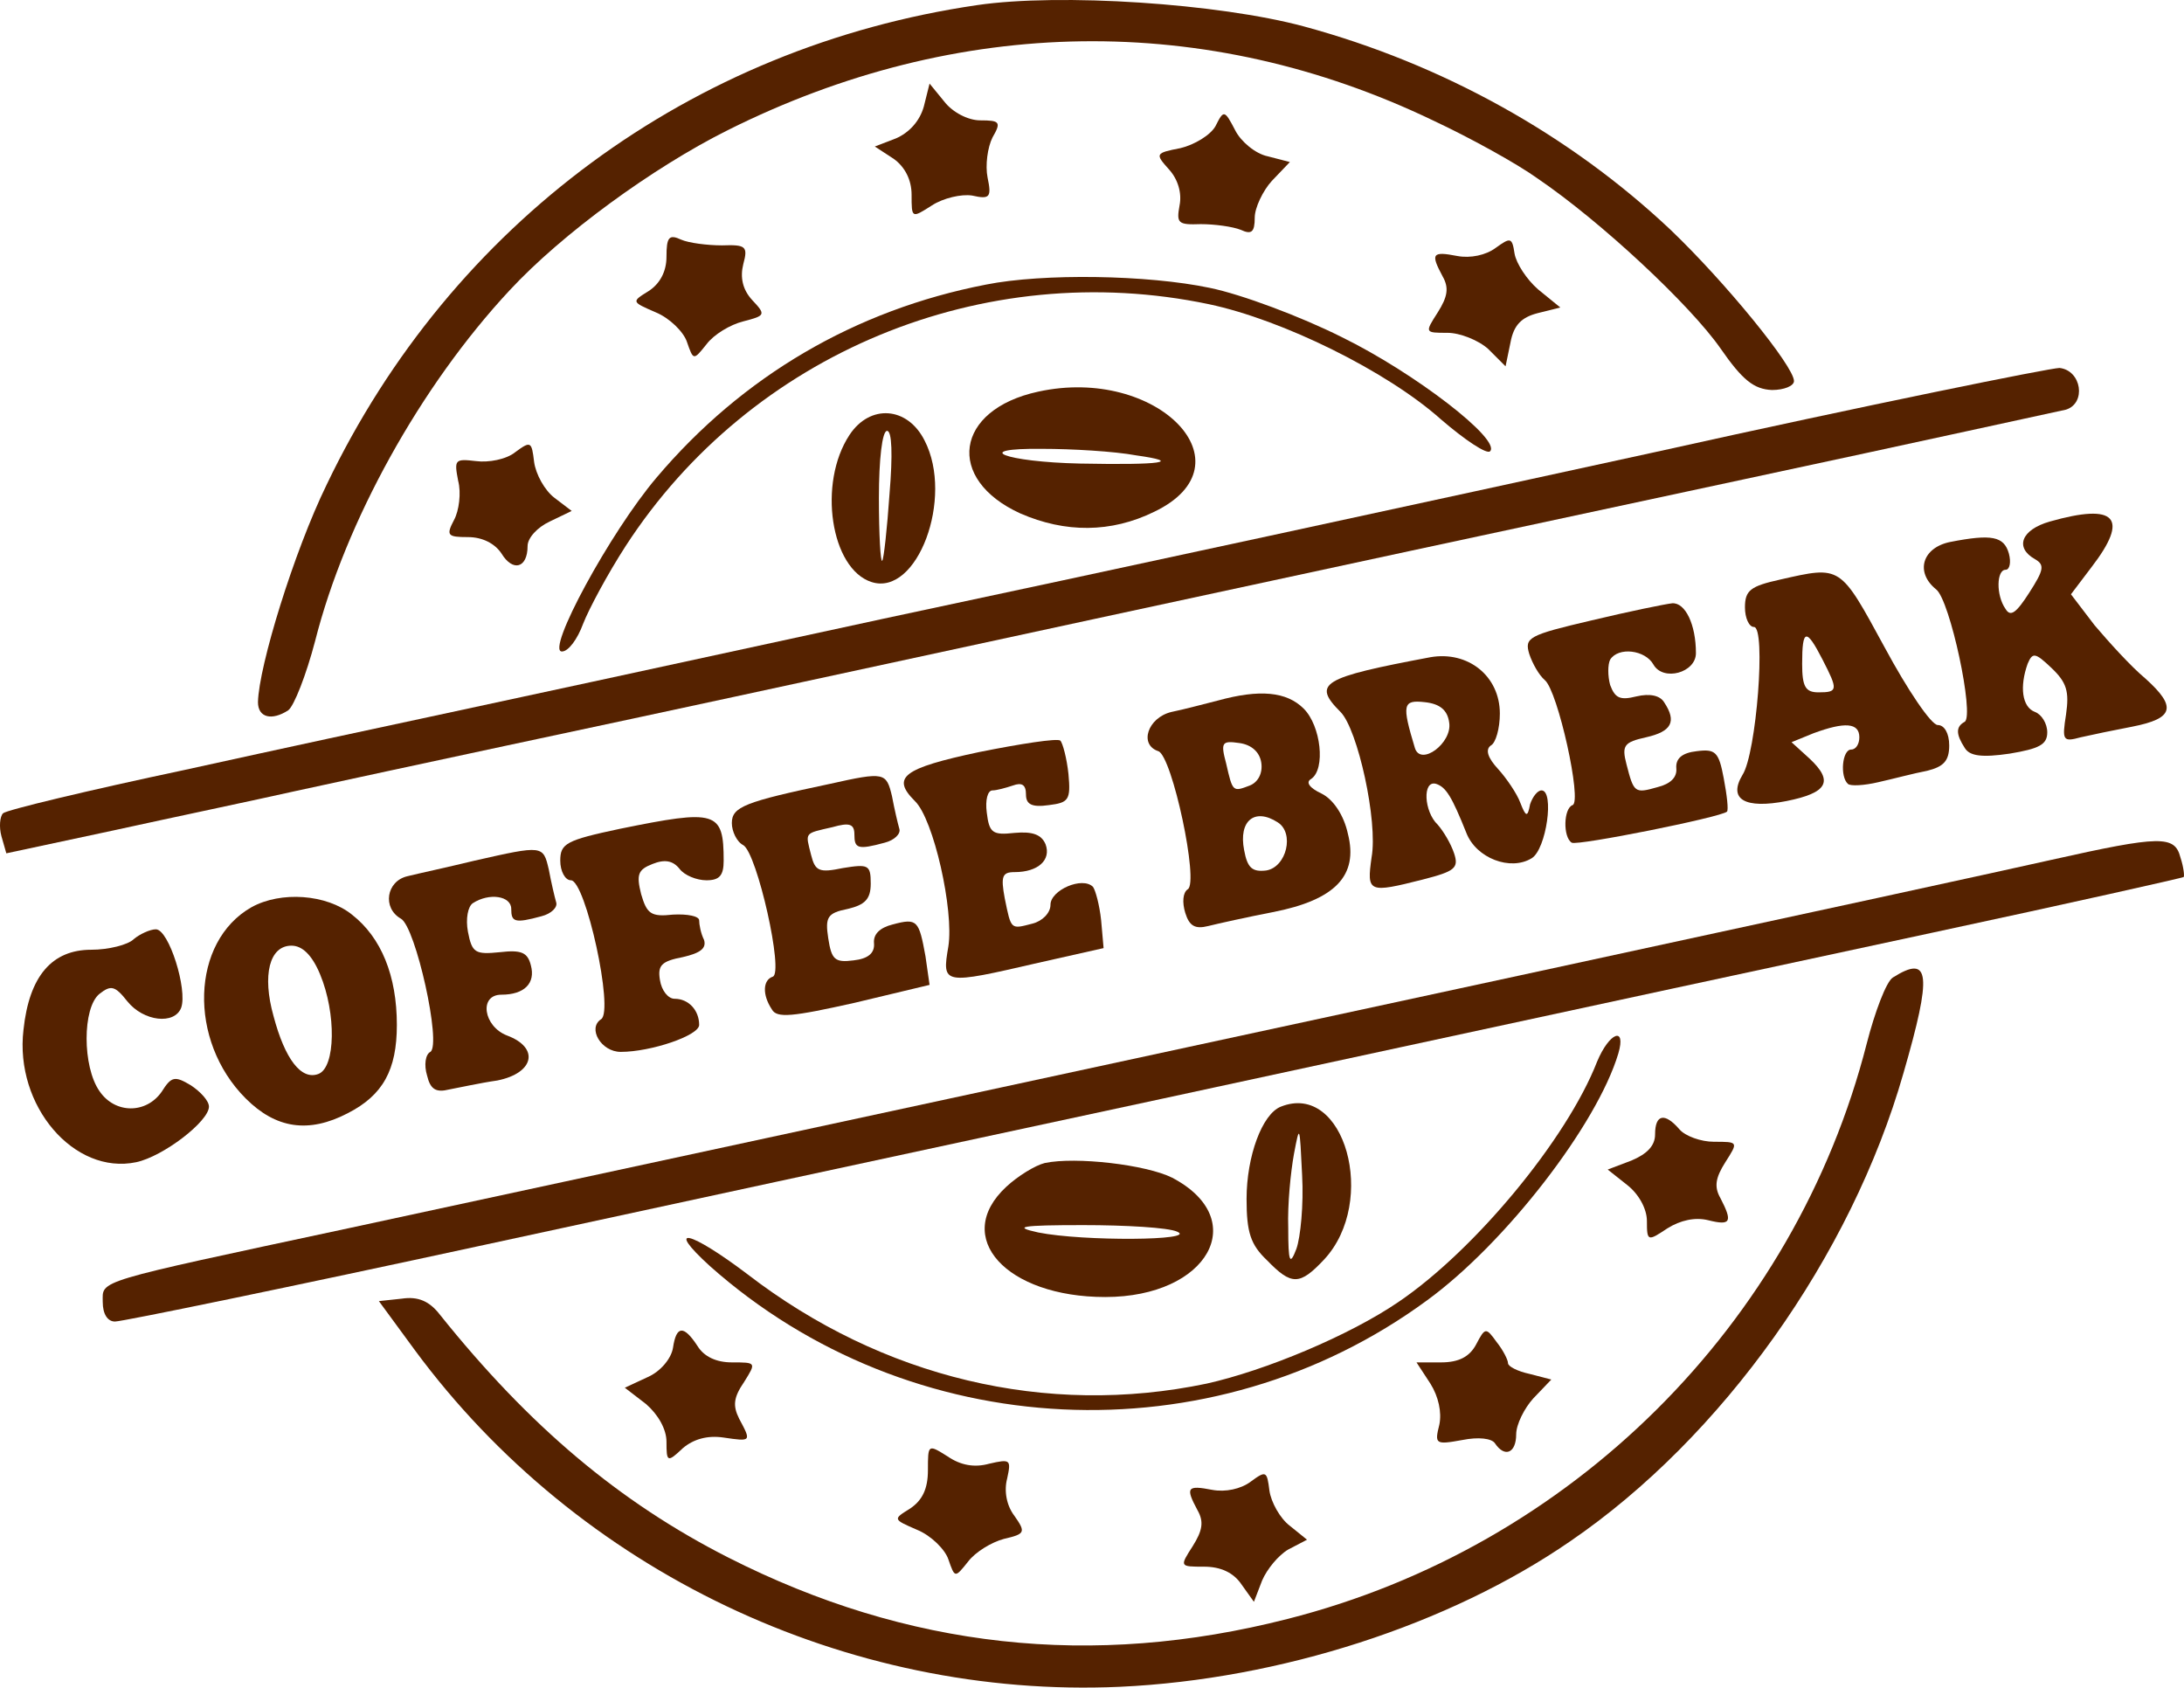 <?xml version="1.0" encoding="UTF-8" standalone="no"?>
<svg
   version="1.0"
   width="267.311pt"
   height="206.53pt"
   viewBox="0 0 267.311 206.53"
   preserveAspectRatio="xMidYMid"
   id="svg7934"
   sodipodi:docname="lable_cofe_10.svg"
   inkscape:export-filename="lable_cofe_10.svg"
   inkscape:export-xdpi="96"
   inkscape:export-ydpi="96"
   inkscape:version="1.2.1 (9c6d41e410, 2022-07-14)"
   xmlns:inkscape="http://www.inkscape.org/namespaces/inkscape"
   xmlns:sodipodi="http://sodipodi.sourceforge.net/DTD/sodipodi-0.dtd"
   xmlns="http://www.w3.org/2000/svg"
   xmlns:svg="http://www.w3.org/2000/svg">
  <defs
     id="defs7938" />
  <sodipodi:namedview
     id="namedview7936"
     pagecolor="#ffffff"
     bordercolor="#666666"
     borderopacity="1.0"
     inkscape:showpageshadow="2"
     inkscape:pageopacity="0.0"
     inkscape:pagecheckerboard="0"
     inkscape:deskcolor="#d1d1d1"
     inkscape:document-units="pt"
     showgrid="false"
     inkscape:zoom="1.2459184"
     inkscape:cx="396.89599"
     inkscape:cy="-15.651106"
     inkscape:window-width="1920"
     inkscape:window-height="1001"
     inkscape:window-x="-9"
     inkscape:window-y="-9"
     inkscape:window-maximized="1"
     inkscape:current-layer="svg7934" />
  <g
     transform="matrix(0.1,0,0,-0.1,-22.426,229.73)"
     fill="#000000"
     stroke="none"
     id="g7932"
     style="fill:#552200">
    <path
       d="m 1420,2291 c -349,-51 -643,-267 -796,-587 -40,-82 -83,-222 -84,-266 0,-19 17,-23 37,-10 7,5 22,43 33,85 37,146 129,312 238,429 64,69 175,150 267,196 282,141 586,145 863,12 45,-21 103,-53 128,-71 78,-53 187,-155 224,-208 27,-39 41,-50 63,-51 15,0 27,5 27,11 0,18 -84,121 -151,185 -123,116 -279,203 -449,249 -104,28 -298,41 -400,26 z"
       id="path7824"
       style="fill:#552200" />
    <path
       d="m 1355,2167 c -5,-18 -18,-32 -34,-39 l -26,-10 23,-15 c 14,-10 22,-26 22,-44 0,-29 0,-29 25,-13 14,9 36,14 49,12 22,-5 24,-2 19,22 -3,15 0,37 6,49 11,19 9,21 -15,21 -15,0 -34,10 -44,23 l -18,22 z"
       id="path7826"
       style="fill:#552200" />
    <path
       d="m 1712,2143 c -6,-11 -26,-23 -43,-27 -31,-6 -31,-7 -14,-26 11,-12 16,-29 13,-44 -4,-22 -2,-24 26,-23 17,0 39,-3 49,-7 13,-6 17,-3 17,15 0,12 10,33 21,45 l 22,23 -27,7 c -15,3 -33,18 -40,32 -13,25 -14,25 -24,5 z"
       id="path7828"
       style="fill:#552200" />
    <path
       d="m 1040,1983 c 0,-18 -8,-33 -22,-42 -21,-13 -21,-13 9,-26 17,-7 34,-24 38,-36 8,-23 8,-23 24,-3 9,12 29,24 45,28 27,7 28,8 11,26 -12,13 -15,28 -11,44 6,22 3,24 -26,23 -18,0 -41,3 -50,7 -15,7 -18,3 -18,-21 z"
       id="path7830"
       style="fill:#552200" />
    <path
       d="m 2055,1994 c -12,-9 -31,-13 -47,-10 -31,6 -33,3 -18,-25 8,-14 6,-25 -6,-44 -16,-25 -16,-25 12,-25 15,0 38,-9 50,-20 l 21,-21 6,29 c 4,22 14,31 33,36 l 28,7 -27,22 c -14,12 -27,32 -29,44 -3,20 -5,20 -23,7 z"
       id="path7832"
       style="fill:#552200" />
    <path
       d="m 1431,1949 c -160,-31 -298,-112 -403,-236 -57,-67 -136,-213 -116,-213 8,0 19,15 26,34 7,18 30,61 52,95 153,236 438,354 714,296 90,-19 218,-82 284,-141 29,-25 56,-43 60,-39 14,14 -92,96 -182,140 -50,25 -122,52 -161,60 -76,16 -204,18 -274,4 z"
       id="path7836"
       style="fill:#552200" />
    <path
       d="m 2250,1744 c -261,-57 -686,-149 -945,-204 -258,-56 -508,-110 -555,-120 -47,-10 -182,-39 -300,-65 -118,-25 -218,-49 -222,-53 -4,-4 -5,-17 -2,-28 l 6,-21 131,28 c 73,16 173,37 222,48 50,11 167,36 260,56 94,20 220,47 280,60 125,27 679,147 1235,266 206,44 383,83 393,85 25,8 19,48 -8,51 -11,0 -234,-45 -495,-103 z"
       id="path7838"
       style="fill:#552200" />
    <path
       d="m 1495,1818 c -102,-22 -114,-107 -22,-149 55,-24 111,-24 164,2 121,58 4,179 -142,147 z m 120,-78 c 57,-8 32,-12 -69,-10 -92,2 -135,19 -46,18 36,0 88,-3 115,-8 z"
       id="path7840"
       style="fill:#552200" />
    <path
       d="m 1264,1765 c -39,-59 -23,-164 27,-180 56,-18 101,103 65,173 -21,42 -67,45 -92,7 z m 49,-72 c -3,-43 -7,-80 -9,-82 -2,-2 -4,32 -4,77 0,47 4,82 10,82 6,0 7,-29 3,-77 z"
       id="path7842"
       style="fill:#552200" />
    <path
       d="m 855,1744 c -11,-9 -33,-13 -48,-11 -26,3 -27,2 -22,-24 4,-15 1,-37 -5,-48 -10,-19 -8,-21 17,-21 18,0 33,-8 41,-20 14,-23 32,-18 32,9 0,10 12,23 27,30 l 27,13 -21,16 c -12,9 -23,29 -25,44 -3,25 -4,26 -23,12 z"
       id="path7844"
       style="fill:#552200" />
    <path
       d="m 2733,1659 c -35,-10 -43,-32 -18,-46 12,-7 11,-13 -7,-41 -16,-25 -23,-30 -29,-20 -12,17 -11,48 0,48 5,0 7,9 4,20 -6,21 -21,24 -72,14 -34,-7 -43,-37 -17,-58 17,-13 47,-154 35,-162 -11,-6 -11,-15 0,-32 6,-10 21,-12 55,-7 36,6 46,11 46,26 0,11 -7,22 -15,25 -16,6 -19,31 -9,59 6,14 9,14 29,-5 19,-18 22,-29 18,-57 -5,-32 -4,-34 18,-28 13,3 42,9 63,13 51,10 55,24 16,59 -18,15 -45,45 -62,65 l -29,38 25,33 c 47,61 30,79 -51,56 z"
       id="path7848"
       style="fill:#552200" />
    <path
       d="m 2403,1588 c -36,-8 -43,-13 -43,-34 0,-13 5,-24 11,-24 15,0 3,-155 -14,-181 -18,-30 3,-42 54,-32 50,10 58,24 28,52 l -22,20 27,11 c 38,14 56,13 56,-5 0,-8 -4,-15 -10,-15 -11,0 -14,-33 -4,-42 3,-3 20,-2 37,2 18,4 44,11 60,14 20,5 27,12 27,31 0,15 -6,25 -14,25 -8,0 -37,43 -65,95 -55,101 -53,100 -128,83 z m 52,-98 c 19,-37 19,-40 -5,-40 -16,0 -20,7 -20,35 0,43 5,44 25,5 z"
       id="path7850"
       style="fill:#552200" />
    <path
       d="m 2172,1538 c -77,-18 -82,-21 -76,-41 4,-12 12,-26 19,-32 16,-13 46,-149 34,-153 -11,-4 -12,-39 -1,-46 7,-4 182,31 190,38 2,2 0,20 -4,41 -6,32 -10,36 -33,33 -18,-2 -26,-9 -25,-21 1,-11 -7,-19 -23,-23 -28,-8 -29,-7 -38,28 -6,23 -3,27 24,33 31,7 38,19 22,43 -5,8 -17,11 -34,7 -20,-5 -26,-2 -32,14 -3,11 -3,25 0,31 10,16 43,12 53,-6 12,-21 52,-10 52,14 0,35 -13,62 -29,61 -9,-1 -53,-10 -99,-21 z"
       id="path7852"
       style="fill:#552200" />
    <path
       d="m 1975,1493 c -133,-25 -145,-32 -110,-67 21,-21 46,-134 38,-178 -6,-43 -4,-44 63,-27 39,10 44,14 38,32 -4,12 -13,27 -20,35 -17,16 -19,55 -2,50 12,-4 19,-15 37,-60 12,-31 54,-47 80,-31 18,11 28,83 12,83 -5,0 -11,-8 -14,-17 -3,-16 -5,-16 -12,2 -4,11 -17,30 -27,41 -13,14 -16,24 -9,29 6,3 11,21 11,39 0,46 -39,77 -85,69 z m 23,-80 c 4,-25 -35,-54 -42,-31 -16,53 -15,59 12,56 19,-2 28,-10 30,-25 z"
       id="path7854"
       style="fill:#552200" />
    <path
       d="m 1715,1440 c -16,-4 -42,-11 -57,-14 -29,-7 -40,-40 -16,-48 17,-6 50,-161 36,-169 -6,-4 -7,-16 -3,-29 5,-16 12,-20 28,-16 12,3 48,11 79,17 77,15 105,45 92,96 -5,23 -18,42 -32,49 -15,7 -20,14 -13,18 18,12 12,65 -9,86 -21,21 -54,24 -105,10 z m 53,-76 c 2,-13 -4,-24 -14,-28 -21,-8 -21,-8 -29,27 -7,26 -5,28 16,25 15,-2 25,-11 27,-24 z m 20,-73 c 21,-13 11,-55 -14,-59 -17,-2 -23,3 -27,25 -7,36 13,52 41,34 z"
       id="path7860"
       style="fill:#552200" />
    <path
       d="m 1423,1377 c -94,-20 -108,-31 -79,-60 23,-22 48,-134 41,-178 -8,-47 -7,-47 110,-20 l 80,18 -3,34 c -2,19 -7,37 -10,41 -13,13 -52,-4 -52,-22 0,-10 -10,-20 -22,-23 -27,-7 -26,-8 -34,31 -5,27 -3,32 12,32 29,0 45,15 38,34 -5,12 -16,16 -38,14 -27,-3 -31,0 -34,25 -2,15 1,27 7,27 5,0 16,3 25,6 11,4 16,1 16,-11 0,-12 7,-16 28,-13 24,3 27,6 24,38 -2,19 -7,38 -10,41 -4,3 -49,-4 -99,-14 z"
       id="path7862"
       style="fill:#552200" />
    <path
       d="m 1240,1338 c -104,-22 -120,-28 -120,-48 0,-10 6,-23 14,-27 17,-10 50,-157 36,-161 -12,-4 -13,-22 -1,-40 6,-11 25,-9 101,8 l 92,22 -5,35 c -8,44 -10,47 -40,39 -16,-4 -24,-12 -23,-23 1,-12 -7,-19 -25,-21 -23,-3 -27,1 -31,27 -4,26 -1,31 24,36 21,5 28,12 28,31 0,23 -3,24 -34,19 -29,-6 -34,-4 -39,16 -7,28 -9,26 26,34 21,6 27,4 27,-9 0,-17 4,-19 37,-10 12,3 20,11 18,17 -2,7 -6,24 -9,40 -7,29 -9,30 -76,15 z"
       id="path7864"
       style="fill:#552200" />
    <path
       d="m 983,1283 c -66,-14 -73,-18 -73,-39 0,-13 6,-24 13,-24 18,0 53,-160 37,-170 -17,-11 0,-40 24,-40 37,0 96,20 96,33 0,18 -13,32 -30,32 -8,0 -16,10 -18,23 -3,18 2,23 28,28 22,5 29,11 26,21 -4,8 -6,19 -6,24 0,5 -14,8 -32,7 -27,-3 -32,1 -39,25 -6,24 -4,30 14,37 15,6 25,4 33,-6 6,-8 21,-14 33,-14 16,0 21,6 21,24 0,61 -9,63 -127,39 z"
       id="path7866"
       style="fill:#552200" />
    <path
       d="M 2735,1245 C 2620,1219 1814,1045 650,794 337,727 350,731 350,704 c 0,-15 6,-24 15,-24 9,0 213,42 453,94 240,52 514,111 607,131 94,20 325,70 515,111 190,41 482,104 650,140 168,36 306,67 307,68 1,1 0,12 -4,24 -7,27 -24,27 -158,-3 z"
       id="path7868"
       style="fill:#552200" />
    <path
       d="m 805,1244 c -33,-8 -70,-16 -82,-19 -26,-6 -31,-39 -8,-52 18,-10 50,-154 36,-163 -6,-3 -8,-16 -4,-29 4,-17 11,-21 27,-17 11,2 38,8 59,11 45,9 52,40 12,55 -29,11 -35,50 -7,50 28,0 42,14 36,36 -4,16 -12,19 -38,16 -30,-3 -34,-1 -39,25 -3,16 0,31 6,35 20,13 47,9 47,-7 0,-16 4,-18 37,-9 12,3 20,11 18,17 -2,7 -6,24 -9,40 -7,30 -7,30 -91,11 z"
       id="path7870"
       style="fill:#552200" />
    <path
       d="m 532,1187 c -74,-42 -78,-163 -7,-234 37,-37 77,-43 125,-18 43,22 60,53 60,108 0,60 -19,107 -55,135 -31,25 -87,29 -123,9 z m 84,-82 c 20,-48 19,-114 -2,-122 -21,-8 -41,18 -55,71 -14,50 -5,86 22,86 13,0 25,-11 35,-35 z"
       id="path7872"
       style="fill:#552200" />
    <path
       d="m 388,1148 c -7,-7 -31,-13 -52,-13 -48,0 -76,-32 -83,-98 -11,-93 62,-178 138,-162 33,7 89,50 89,68 0,7 -10,18 -22,26 -20,12 -24,11 -36,-8 -19,-27 -57,-27 -76,1 -21,30 -21,102 0,119 14,11 19,10 34,-9 20,-25 58,-29 66,-8 8,22 -15,96 -31,96 -7,0 -20,-6 -27,-12 z"
       id="path7874"
       style="fill:#552200" />
    <path
       d="m 2541,1101 c -8,-5 -22,-42 -32,-81 -88,-344 -362,-616 -709,-704 -239,-61 -465,-36 -684,75 -134,68 -244,161 -353,297 -13,17 -27,23 -47,20 l -28,-3 44,-60 c 200,-271 529,-427 863,-412 196,9 403,76 551,178 186,127 344,349 408,573 35,121 33,146 -13,117 z"
       id="path7876"
       style="fill:#552200" />
    <path
       d="m 2179,998 c -37,-95 -150,-231 -243,-294 -60,-41 -163,-84 -235,-100 -196,-41 -397,7 -562,134 -70,53 -102,61 -46,10 245,-218 614,-236 878,-42 96,70 208,215 234,302 10,34 -11,26 -26,-10 z"
       id="path7878"
       style="fill:#552200" />
    <path
       d="m 1792,943 c -23,-9 -42,-61 -42,-113 0,-41 5,-56 25,-75 30,-31 40,-31 70,1 66,71 25,218 -53,187 z m 19,-174 c -8,-21 -10,-17 -10,26 -1,28 3,68 7,90 7,37 7,36 10,-26 2,-36 -2,-76 -7,-90 z"
       id="path7880"
       style="fill:#552200" />
    <path
       d="m 2250,909 c 0,-14 -10,-24 -29,-32 l -29,-11 24,-19 c 14,-11 24,-29 24,-44 0,-25 1,-25 25,-9 16,10 34,14 50,10 28,-7 30,-2 15,27 -8,14 -6,25 6,44 16,25 16,25 -14,25 -16,0 -35,7 -42,15 -18,21 -30,19 -30,-6 z"
       id="path7882"
       style="fill:#552200" />
    <path
       d="m 1503,874 c -12,-3 -33,-16 -47,-29 -67,-62 0,-135 121,-135 126,0 179,95 82,146 -32,16 -118,26 -156,18 z m 162,-84 c 26,-11 -115,-12 -170,-1 -32,7 -21,9 55,9 52,0 104,-3 115,-8 z"
       id="path7884"
       style="fill:#552200" />
    <path
       d="m 1048,648 c -2,-13 -15,-29 -31,-36 l -28,-13 26,-20 c 15,-13 25,-31 25,-46 0,-25 1,-26 20,-8 13,11 30,16 50,13 34,-5 34,-5 19,23 -8,16 -7,26 6,45 15,24 15,24 -15,24 -19,0 -34,7 -42,20 -17,26 -26,25 -30,-2 z"
       id="path7886"
       style="fill:#552200" />
    <path
       d="m 2031,652 c -8,-15 -21,-22 -43,-22 h -30 l 17,-26 c 10,-16 14,-35 11,-50 -6,-24 -5,-25 28,-19 20,4 36,2 40,-4 12,-18 26,-12 26,11 0,12 10,32 21,44 l 22,23 -27,7 c -14,3 -26,9 -26,13 0,4 -6,16 -14,26 -13,18 -14,18 -25,-3 z"
       id="path7888"
       style="fill:#552200" />
    <path
       d="m 1360,498 c 0,-23 -7,-37 -22,-47 -21,-13 -21,-13 9,-26 17,-7 34,-24 38,-36 8,-23 8,-23 24,-3 9,12 29,24 44,28 26,6 27,8 13,28 -10,13 -13,31 -9,46 5,23 4,24 -22,18 -18,-5 -35,-2 -51,9 -24,15 -24,15 -24,-17 z"
       id="path7890"
       style="fill:#552200" />
    <path
       d="m 1755,484 c -12,-9 -31,-13 -47,-10 -31,6 -33,3 -18,-25 8,-14 6,-25 -6,-44 -16,-25 -16,-25 14,-25 20,0 36,-7 46,-22 l 15,-21 10,26 c 6,14 20,31 32,38 l 23,12 -21,17 c -12,9 -23,29 -25,43 -3,24 -4,25 -23,11 z"
       id="path7892"
       style="fill:#552200" />
  </g>
</svg>
